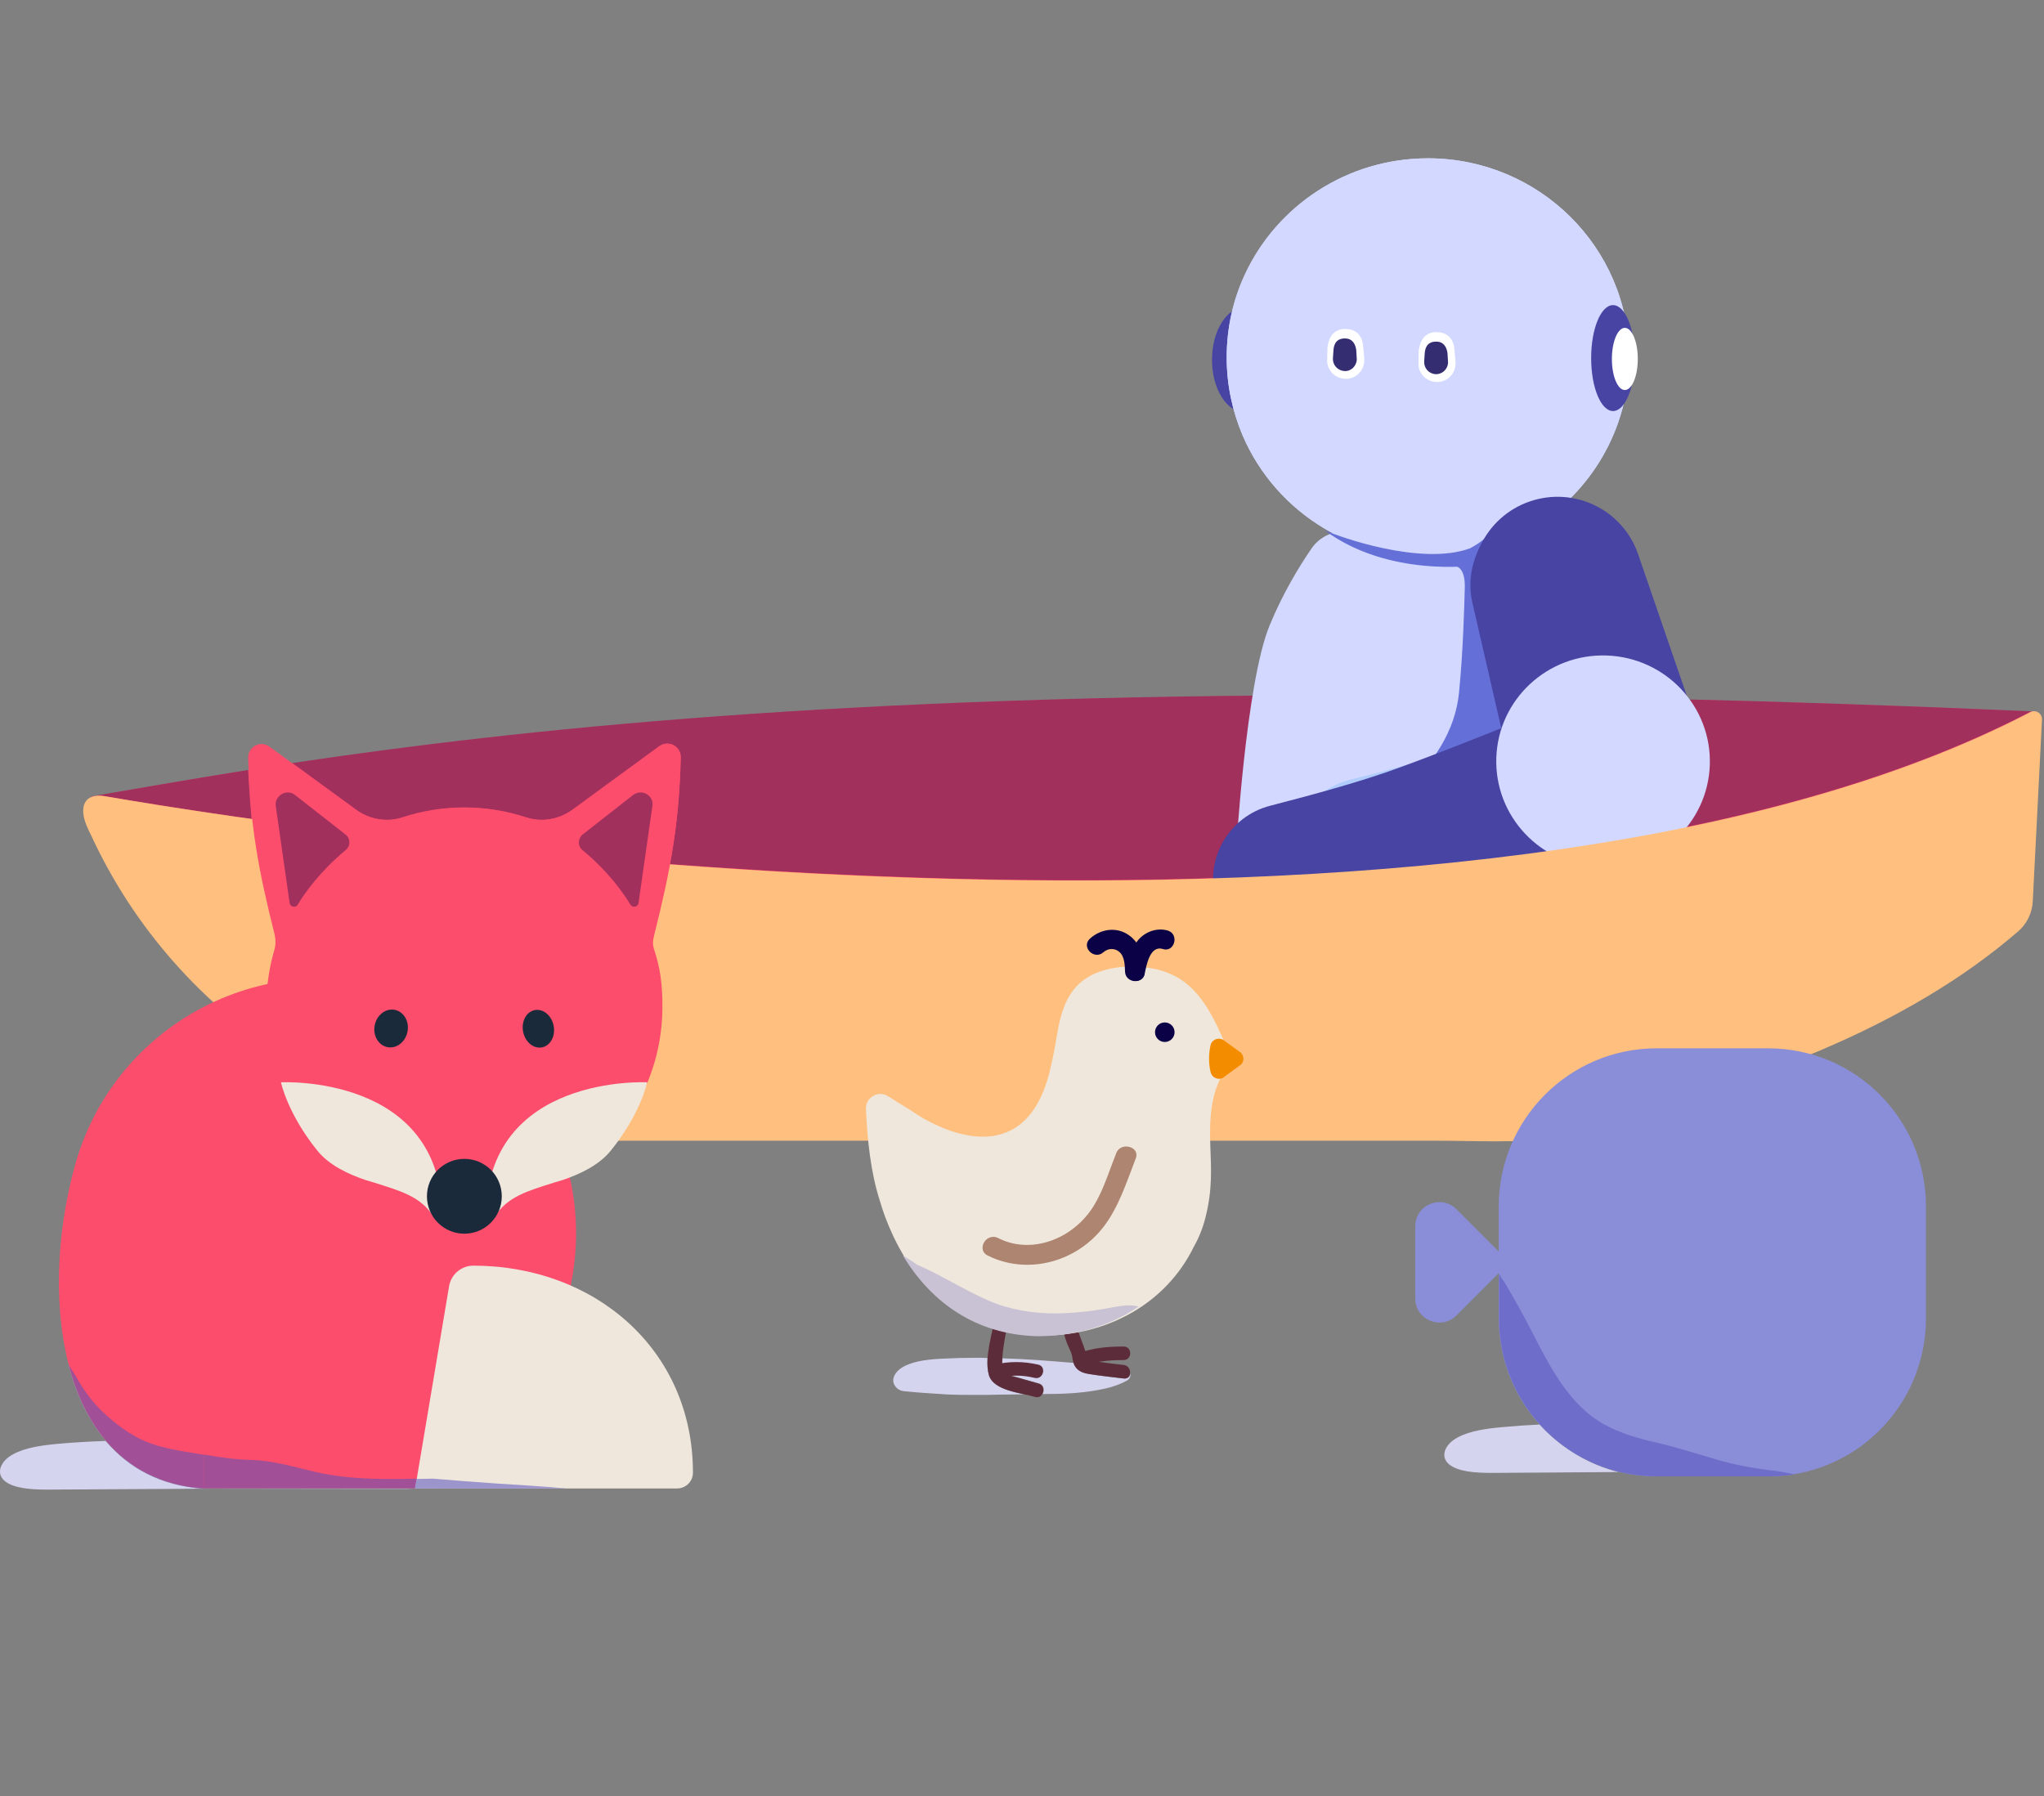 <svg id="Layer_1" xmlns="http://www.w3.org/2000/svg" viewBox="0 0 710 624">
    <rect x="0" y="0" width="710" height="624" fill="#808080" stroke="none"/>
    <style>
        .st0{fill:#d5d4ee}.st1{fill:#fc4d6c}.st2{fill:#a1305d}.st3{fill:#d2d8ff}.st4{fill:#4844a3}.st5{fill:url(#SVGID_1_)}.st6{fill:#fff}.st7{fill:#342d71}.st8{fill:#646fd8}.st9{fill:#b0ccfc}.st10{fill:#ffc07f}.st11{fill:#8a8ed8}.st12{fill:#a3a0db}.st13{fill:#6e6dc9}.st14{fill:#1b2a3b}.st15{fill:#efe7dc}.st16{fill:#908cd3}.st17{fill:#a15098}.st18{fill:#9c95cb}.st19{fill:#5d2c3a}.st20{fill:#c9c2d4}.st21{fill:#0b0146}.st22{fill:#f48c00}.st23{fill:#ad8570}
    </style>
    <title>
        Artboard Copy 4
    </title>
    <path class="st0" d="M36.7 500.6c-5.5.2-11.1.5-16.6 1-5.5.5-11.3 1.3-15.5 3.6-4.2 2.2-6.2 6.4-3.1 9.2 3.1 2.7 9.3 3.1 14.8 3.1h.9l52.1-.3 71.9.1 2.1-.1H70.7c-14.9-1.1-26-7.2-34-16.6M534.8 494.9c-4.4.2-8.7.5-13 .9-5.5.5-11.3 1.3-15.5 3.6-4.2 2.2-6.2 6.4-3.1 9.2 3.1 2.7 9.3 3.1 14.8 3.1h.9l43.3-.3c-10.7-2.7-20.2-8.6-27.4-16.5M348.2 471.9v.9c-.1 1.9-.4 2.8.9 4 1 1 2.4 1.2 3.7 1.5 2.7.8 5.4 1.6 8.1 2.3 1.8.5 2 2.5 1.2 3.7 6.3 0 12.6-.2 18.8-1.3 3.6-.6 7.4-1.6 10.6-3.4.9-.5 1.3-1.5 1.2-2.4-.1.9-.8 1.7-1.9 1.7h-.3c-3.9-.5-7.9-.8-11.7-1.5-2.1-.3-4.2-.9-5.3-2.9-.2-.3-.3-.7-.4-1-8.5-.7-16.7-1.4-24.9-1.6m-9-.2c-3.8 0-7.7.1-11.5.3-4.7.2-9.6.7-13.3 2.5-3.7 1.8-5.5 5.2-2.9 7.7.6.6 1.5 1 2.4 1.1 4.8.5 9.6.8 14.4 1.1 3.4.2 6.7.2 10 .2 3.2 0 6.3 0 9.5-.1 2.7 0 5.3-.1 8-.1-4.9-1-11.1-2.4-12.3-6.7-.5-1.8-.6-3.8-.5-5.9-1.2-.1-2.5-.1-3.8-.1"/>
    <path class="st1" d="M32.8 277.5c84.7 14.6 477.7 72.1 672.5-29.4 1.8-.9 3.9.3 4 2.3l-.7-.6c.1-2.1-1.2-2.6-3.3-2.6-398.3-17.6-564.1 10.4-672.5 29.4-1.6.2-1.6.6 0 .9"/>
    <path class="st2" d="M86.2 267.5c-19.5 3.1-37.1 6.2-53.5 9-.6.1-1 .2-1.1.4.7-.3 1.6-.5 2.7-.5.6 0 1.3.1 2 .2 11.6 2 29.1 4.8 51.1 7.9-.5-5.4-.9-11-1.2-17m385.5-26c-178.5 0-290 11.6-370.2 23.6l22.2 16.2c3.1 2.3 6.9 3.5 10.7 3.5 1.9 0 3.7-.3 5.5-.9 6.7-2.2 13.9-3.4 21.3-3.4 7.5 0 14.7 1.2 21.4 3.4 1.8.6 3.7.9 5.5.9 3.8 0 7.5-1.2 10.7-3.5l30.2-22.1c.9-.6 1.8-.9 2.7-.9 2.5 0 4.7 2 4.7 4.8-.3 14-1.5 25.3-3.7 37.1 44.2 3.3 92.3 5.6 141.2 5.6 119.9 0 245.1-13.6 331.3-58.5.2-.1.3-.1.5-.2h-.5c-88.7-3.9-165.9-5.6-233.5-5.6"/>
    <path class="st3" d="M544.2 280.2L433.7 305c-6.7 2.7-9 2-7.1-2.2.3-.6 5-5.7 2.8-7.7-.1 2 3.3-57.7 11.6-77.8 4.6-11.2 10.4-20.7 14.6-26.8 2.9-4.2 7.9-6.4 13-5.8 13.6 1.6 21.2-9.4 41.5-10.4 23.7-1.2 9.7 6.4 22.3.8 0 .2 10.8 10.4 10.8 10.5-16.9 4.9-6.2 19-9.6 35l10.6 59.6z"/>
    <path class="st4" d="M444.4 125c0 10.2-5.2 18.4-11.7 18.4S421 135.2 421 125s5.2-18.4 11.7-18.4c6.5 0 11.7 8.3 11.7 18.4"/>
    <linearGradient id="SVGID_1_" gradientUnits="userSpaceOnUse" y1="624" x2="1" y2="624" gradientTransform="matrix(-6.847 22.494 -22.728 -6.777 14693.811 4300.681)">
        <stop offset="0" stop-color="#dee1ff"/>
        <stop offset="1" stop-color="#d2d8ff"/>
    </linearGradient>
    <path class="st5" d="M565.9 124.2C565.9 86 534.6 55 496 55c-28.2 0-52.6 16.6-63.6 40.4-4.1 8.8-6.3 18.5-6.3 28.8 0 9.6 2 18.7 5.5 27 5.8 13.6 15.9 25 28.6 32.5 10.5 6.2 22.7 9.8 35.8 9.8 13.3 0 25.8-3.7 36.4-10.1 20-12.2 33.5-34.1 33.5-59.2z"/>
    <path class="st3" d="M565.9 124.2C565.9 86 534.6 55 496 55c-28.2 0-52.6 16.6-63.6 40.4-4.1 8.8-6.3 18.5-6.3 28.8 0 9.6 2 18.7 5.5 27 5.8 13.6 15.9 25 28.6 32.5 10.5 6.2 22.7 9.8 35.8 9.8 13.3 0 25.8-3.7 36.4-10.1 20-12.2 33.5-34.1 33.5-59.2z"/>
    <path class="st6" d="M504.7 121.4l.4 4.3c.3 3.3-2.2 6.2-5.4 6.4-3.3.3-6.2-2.2-6.4-5.4l.1-4.9s.4-5.5 4.9-5.8c4.4-.4 6.1 2.2 6.4 5.4z"/>
    <path class="st6" d="M504.7 121.4h-.5l.4 4.3v.5c0 2.8-2.1 5.2-5 5.4h-.5c-2.8 0-5.2-2.1-5.4-5h-.5.5l.1-4.9h-.5.5c0-.3.2-1.6.8-2.8.3-.6.8-1.2 1.3-1.7.6-.5 1.3-.8 2.3-.9h.8c1.8 0 3 .6 3.7 1.4.8.9 1.2 2.1 1.3 3.6l.7.1h.5c-.1-1.6-.6-3.1-1.6-4.2s-2.5-1.8-4.5-1.8h-.9c-1.3.1-2.2.6-3 1.2-1.1.9-1.7 2.2-2 3.3-.3 1-.4 1.8-.4 1.9l-.1 5c.3 3.4 3.1 5.9 6.5 5.9h.5c3.4-.3 5.9-3.1 5.9-6.5v-.5l-.4-4.3h-.5z"/>
    <path class="st7" d="M494.9 122.6l-.2 3c-.1 2.3 1.6 4.2 3.9 4.4 2.3.1 4.2-1.6 4.4-3.9l-.2-3.4s-.3-3.8-3.5-4c-3.1-.2-4.2 1.6-4.4 3.9z"/>
    <path class="st6" d="M473 120.3l.4 4.3c.3 3.3-2.2 6.2-5.4 6.4-3.3.3-6.2-2.2-6.4-5.4l.1-4.9s.4-5.5 4.9-5.8c4.4-.4 6.1 2.1 6.4 5.4z"/>
    <path class="st6" d="M473 120.3h-.5l.4 4.3v.5c0 2.8-2.1 5.2-5 5.4h-.5c-2.8 0-5.2-2.1-5.4-5h-.5.5l.1-4.9h-.5.5c0-.3.2-1.6.8-2.8.3-.6.8-1.2 1.3-1.7.6-.5 1.3-.8 2.3-.9h.8c1.8 0 3 .6 3.7 1.4.8.9 1.2 2.1 1.3 3.6l.7.1h.5c-.1-1.6-.6-3.1-1.6-4.2s-2.5-1.8-4.5-1.8h-.9c-1.2.1-2.2.6-3 1.2-1.1.9-1.7 2.2-2 3.3-.3 1-.4 1.8-.4 1.9l-.1 5c.3 3.4 3.1 5.9 6.5 5.9h.5c3.4-.3 5.9-3.1 5.9-6.5v-.5l-.4-4.3h-.5z"/>
    <path class="st7" d="M463.2 121.5l-.2 3c-.1 2.3 1.6 4.2 3.9 4.4s4.2-1.6 4.4-3.9l-.2-3.4s-.3-3.8-3.5-4c-3.1-.2-4.2 1.6-4.4 3.9z"/>
    <path class="st4" d="M560.3 142.8c-4.2 0-7.6-8.2-7.6-18.4s3.4-18.4 7.6-18.4c4.2 0 7.6 8.2 7.6 18.4s-3.4 18.4-7.6 18.4z"/>
    <ellipse class="st6" cx="564.4" cy="124.7" rx="4.5" ry="10.8"/>
    <path class="st8" d="M503.5 196.5c3.7-.5 5.5 2.2 5.3 8-.2 6.4-.5 20.8-2 36.2-1.3 12.8-8.4 24.7-21.4 35.9l45.5-8c7.6-16.7 10.9-26.3 9.7-28.6-1.7-3.5-11.5-35.4-12.9-36.4-.9-.7-4.9-3.6-11.8-8.7-3 .6-5.3 1-6.9 1.2-1.5.2-3.4.3-5.5.4z"/>
    <path class="st8" d="M518.6 183.8c-3.1 4.3-5.2 8.4-6.3 12.5 0 .3-30.2 4.3-52.2-12.1 5 2.3 33.6 12.5 50.5 6.3 3.6-1.9 6.3-4.1 8-6.7z"/>
    <path class="st4" d="M531.4 174.2c-15.5 5.3-23.7 22.2-18.3 37.6l21.8 63.4c5.3 15.5 22.2 23.7 37.6 18.3 15.5-5.3 23.7-22.2 18.3-37.6L569 192.5c-5.3-15.4-22.1-23.6-37.6-18.3z"/>
    <path class="st9" d="M585.3 258.4c-4.9-14.2-20.3-21.7-34.5-16.8-.6.2-1.1.4-1.7.6-24.9 10.5-42.1 17.4-51.4 20.6-7.3 2.5-16.8 5.2-28.7 8.1-14 3.4-22.6 17.6-19.1 31.6.2.8.4 1.5.7 2.3 5.2 15.2 21.8 23.3 37 18.1l79.7-27.4c15.1-5.3 23.2-21.9 18-37.1z"/>
    <path class="st4" d="M516.5 185.9c-4.6 6.6-7 14.8-5.1 23.3l15.1 65.6c3.7 15.9 19.5 25.7 35.5 22"/>
    <path class="st4" d="M585.2 258.4c-4.9-14.3-20.6-22-34.9-17-.5.2-1 .4-1.5.5-33.2 13.6-55.7 22.4-67.6 26.5-9.9 3.4-23.2 7.2-39.9 11.5-14.2 3.6-22.8 18.1-19.1 32.3l.6 2.1c5.2 15.2 21.8 23.3 37 18.1l107.4-37c15.1-5.2 23.2-21.8 18-37z"/>
    <ellipse transform="rotate(-88 556.87 264.535) scale(1)" class="st3" cx="556.9" cy="264.5" rx="36.8" ry="37.1"/>
    <path class="st10" d="M546.9 391c60.9-13 115.7-34.2 154.2-67.5 3-2.6 4.8-6.4 5-10.4l3.2-63.1c.1-2.1-2.1-3.6-4-2.6-193.8 100.9-584.6 43.8-668.9 29.2-7.2-1.2-9.1 3.8-6.2 10.5.4 1 .9 2 1.4 3 30 65 95.4 106.2 166.9 106.2h300.9c14.1 0 26.2.9 42.4-1l5.1-4.3"/>
    <path class="st11" d="M520.6 419.1v15.7l-14.7-14.7c-5.3-5.3-14.3-1.5-14.3 5.9v25.1c0 7.4 9 11.2 14.3 5.9l14.7-14.7V458c0 30.3 24.5 54.9 54.8 54.9h38.8c30.3 0 54.8-24.6 54.8-54.9v-38.9c0-30.3-24.5-54.9-54.8-54.9h-38.8c-30.2 0-54.8 24.6-54.8 54.9"/>
    <path class="st12" d="M615.2 512.9h-1 1"/>
    <path class="st13" d="M520.7 442.5V458c0 30.3 24.5 54.9 54.8 54.9h39.8c2.7 0 5.4-.3 8-.7-2.2-.5-4.4-.9-6.6-1.2-7.2-.8-14.4-2.1-21.3-4.2-6.8-2-13.4-4.1-20.3-5.7-6.1-1.4-12.1-3.1-17.6-6.1-12.3-6.7-18.9-19.8-25.1-31.8-3.1-6.1-6.4-12-9.9-17.9-.8-.9-1.3-1.9-1.8-2.8"/>
    <path class="st1" d="M90.4 512.6L70.8 517C20.9 513.7 13 452.2 26 405s61.8-74.9 109-61.9 74.9 61.8 61.9 109c-13 47.2-59.3 73.5-106.5 60.5"/>
    <path class="st1" d="M227.3 324.6c5.7-22.7 8.6-38.4 9.2-61.4.1-3.9-4.2-6.2-7.4-3.9l-30.2 22.1c-4.7 3.4-10.7 4.4-16.2 2.6-6.7-2.2-13.9-3.4-21.4-3.4-7.4 0-14.6 1.2-21.3 3.4-5.5 1.8-11.5.8-16.2-2.6l-30.2-22c-3.1-2.3-7.5 0-7.4 3.9.6 23 3.5 38.7 9.2 61.4.4 1.7.4 3.6-.1 5.3-1.8 6.2-2.8 12.8-2.8 19.6 0 11 2.6 21.5 7.2 30.7s18.5 9 26.5 15.3c11.7 9.1 19.1 22.9 35.1 22.9 8.4 0 15.9-6.9 23.3-9.6 15.9-5.9 29.6-12.1 37.5-26.9 5.1-9.6 8-20.6 8-32.3 0-7.7-.7-13.3-3-20.2-.3-1.1-.4-2.3-.1-3.5l.3-1.4"/>
    <path class="st2" d="M100 275.3c-2.4 0-4.6 2.1-4.2 4.8l4.8 33.6c.1.8.8 1.3 1.5 1.3.5 0 1-.2 1.3-.7 2.6-4.3 7.8-11.6 16.7-19 1.7-1.4 1.7-4-.1-5.4l-17.5-13.7c-.7-.6-1.6-.9-2.5-.9M222.5 275.3c-.9 0-1.8.3-2.6.9l-17.5 13.7c-1.7 1.4-1.8 4-.1 5.4 8.9 7.4 14.1 14.7 16.7 19 .3.5.8.7 1.3.7.7 0 1.4-.5 1.5-1.3l4.8-33.6c.5-2.7-1.7-4.8-4.1-4.8"/>
    <ellipse transform="rotate(-11.038 186.973 357.337)" class="st14" cx="187" cy="357.4" rx="5.4" ry="6.6"/>
    <ellipse transform="rotate(-78.96 135.882 357.333)" class="st14" cx="135.9" cy="357.3" rx="6.6" ry="5.8"/>
    <path class="st15" d="M150.6 422.7c.2-.1 2.8-.1 3-.1 0-49.5-56-46.6-56-46.6s2.2 10.8 12.6 23.7c4.1 5.1 10.7 8.2 16.9 10.3.6.2 2.4.7 2.7.8 9.5 3 16.4 4.9 20.8 11.9zM171.8 422.7c-.2-.1-2.8-.1-3-.1 0-49.5 56-46.6 56-46.6s-2.2 10.8-12.6 23.7c-4.1 5.1-10.7 8.2-16.9 10.3-.6.2-2.4.7-2.7.8-9.5 3-16.3 4.9-20.8 11.9z"/>
    <circle class="st14" cx="161.3" cy="415.6" r="13"/>
    <path class="st1" d="M70.8 517H151c7.1 0 9.8-5.8 9.8-12.9h3l72.5 12.4.2-9.9c0-36.3-29.7-65.9-65.9-65.9h-41.4c-32.2 0-58.4 26.1-58.4 58.4V517"/>
    <path class="st15" d="M156 446.8c.7-4.1 4.3-7.1 8.4-7.1 42.1 0 76.3 29.1 76.3 71.9 0 3.1-2.5 5.5-5.5 5.5h-91l11.8-70.3"/>
    <path class="st12" d="M196.5 517H144.7l-1.4.1h42.6l10.6-.1M23.7 473.9c2.6 10.2 6.9 19.4 13 26.6h.1c-6.1-7.2-10.3-16.3-13-26.4 0 0 0-.1-.1-.2"/>
    <path class="st16" d="M36.8 500.6h-.1c8 9.4 19.1 15.6 34 16.6h72.7l1.4-.1h-74c-14.9-1-26-7.2-34-16.5"/>
    <path class="st17" d="M23.9 474.2c2.6 10.1 6.9 19.2 13 26.4 8 9.4 19.1 15.5 33.9 16.5v-11.7c-.8-.1-1.6-.3-2.4-.4-6.1-1-12.3-1.9-18-4.3-5.3-2.3-10.1-5.9-14.3-9.8-4-3.7-7.1-8-9.7-12.7-.9-1.4-1.7-2.7-2.5-4"/>
    <path class="st17" d="M70.8 505.3V517H151h-6.8l.6-3.3c-3.2.1-6.4.1-9.6.1-8.7 0-17.4-.5-25.9-2.5-7.3-1.7-14.2-3.8-21.7-4.1-5.8-.1-11.2-.9-16.8-1.9"/>
    <path class="st18" d="M150.5 513.7c-1.9 0-3.9.1-5.8.1l-.6 3.3h52.4c-7.2-.7-19.3-1.4-23.8-1.7-7.5-.5-15-1.1-22.2-1.7"/>
    <path class="st19" d="M345.6 457.3c-.8 6-3.8 14.3-2.1 20.4 1.6 5.5 11.4 6.2 16 7.6 2.9.9 4.2-3.7 1.3-4.6-2.7-.8-5.4-1.6-8.1-2.3-1.3-.4-2.7-.6-3.7-1.5-1.3-1.2-.9-2.1-.9-4 .2-4.8 1.3-9.4 2-14.2.4-3.1-4.1-4.4-4.5-1.4"/>
    <path class="st19" d="M346.5 478.7c4.5-1 8.4-1.1 12.9 0 3 .7 4.2-3.9 1.3-4.6-5.3-1.2-10.1-1.2-15.4 0-3 .7-1.7 5.3 1.2 4.6zM368.7 456.4c0 3.3.6 6.5 1.7 9.6.5 1.5 1.3 2.9 1.8 4.3.4 1.3.4 3 1.1 4.2 1.1 2 3.2 2.6 5.3 2.9 3.9.6 7.8 1 11.7 1.5 3 .4 3-4.4 0-4.7-2.6-.3-5.3-.6-7.9-1-3.3-.4-4.4-.6-5.3-3.5-1.4-4.6-3.6-8.2-3.6-13.3 0-3-4.8-3-4.8 0"/>
    <path class="st19" d="M375.9 474.7c4.7-1.8 9.3-2.2 14.4-2.2 3 0 3.1-4.7 0-4.7-5.4 0-10.5.4-15.6 2.3-2.9 1.2-1.7 5.7 1.2 4.6z"/>
    <path class="st15" d="M425.7 362.9c-3.8-8.7-8-17.9-16-22.9-5.3-3.3-11.9-4.4-18.2-4.2-6.2.3-12.6 2-17 6.3s-6.2 10.6-7.2 16.7c-.7 4.1-1.4 8.2-2.4 12.2v.1c-8.1 35.4-36 22.2-44.4 17.3-.7-.4-1.3-.8-1.9-1.2-.3-.2-.5-.3-.5-.3-3.3-2.2-6.3-3.9-9.7-6.1-3.4-2.1-7.8.5-7.6 4.5.5 10.8 1.6 21.8 4.8 31.8 1.2 4.1 2.5 7.5 3.9 10.6 9.7 22 27.7 36.3 52.6 36.3 23 0 43-11.4 52.5-30.7 1.7-3 3.2-6.5 4.2-10.6 2.4-9.7 1.9-16.7 1.6-25.1-.3-8.6.1-17.7 4.7-25.1.9-1.4 1.4-2.9 1.4-4.5 0-2-.1-3.3-.8-5.1"/>
    <path class="st0" d="M362.1 464.3c-.1 0-.1 0 0 0-.1 0-.1 0 0 0m-.3 0s.1 0 0 0c.1 0 0 0 0 0M361.5 464.3c.1 0 .1 0 0 0 .1 0 .1 0 0 0M361.2 464.3c.1 0 .1 0 0 0 .1 0 .1 0 0 0M361 464.3c.1 0 .1 0 0 0 .1 0 .1 0 0 0M360.7 464.2c.1 0 .1 0 0 0 .1 0 .1 0 0 0M359.8 464.2"/>
    <path class="st20" d="M313.6 436.1c10 16.7 25.6 27.4 46.2 28.1H361.6c12.7-.2 24.4-3.8 33.9-10.3-1.1-.3-2.2-.4-3.3-.4-2.8 0-5.6.7-8.6 1.2-4.5.8-9.1 1.3-13.7 1.5-1 0-2.1.1-3.2.1-8 0-16.1-1.3-23.4-4.5-8.5-3.7-16.3-8.8-24.9-12.5-.9-.8-2.9-1.9-4.8-3.2"/>
    <circle class="st21" cx="404.6" cy="358.6" r="3.4"/>
    <path class="st22" d="M425.5 361.7l5.5 4c1.2 1.2 1.2 3.1 0 4.2l-5.5 4c-1.7 1.7-4.5.8-5-1.5-.7-3-.7-6.2 0-9.3.5-2.2 3.3-3 5-1.4z"/>
    <path class="st21" d="M397.5 337.7c-.3-4.9-1.1-9.9-5.5-12.9-4.2-2.9-9.7-2.1-13.4 1.3-3.2 2.9 1.5 7.6 4.7 4.7 1.6-1.4 3.9-1.5 5.5-.1 1.9 1.6 1.9 4.7 2 7 .3 4.2 7 4.2 6.7 0z"/>
    <path class="st21" d="M397.6 338.4c.6-2.9 1.8-10.1 6.3-8.7 4.1 1.3 5.8-5.1 1.8-6.4-3.7-1.1-7.7.3-10.2 3.1-2.5 2.9-3.5 6.5-4.2 10.2-.3 1.8.5 3.6 2.3 4.1 1.6.5 3.7-.5 4-2.3z"/>
    <path class="st23" d="M391.2 398.3c-1.4 0-2.9.7-3.5 2.4-2.4 6-4.3 12.5-7.7 18.1-4.9 8.1-13.9 13.7-23.2 13.7-3.4 0-6.8-.7-10.1-2.4-.6-.3-1.1-.4-1.7-.4-3.3 0-5.4 4.8-1.9 6.5 4.4 2.2 9.1 3.2 13.7 3.2 10 0 19.9-4.7 26.3-12.9 5.5-7 8.2-15.8 11.4-24 1-2.5-1.1-4.2-3.3-4.2"/>
</svg>
